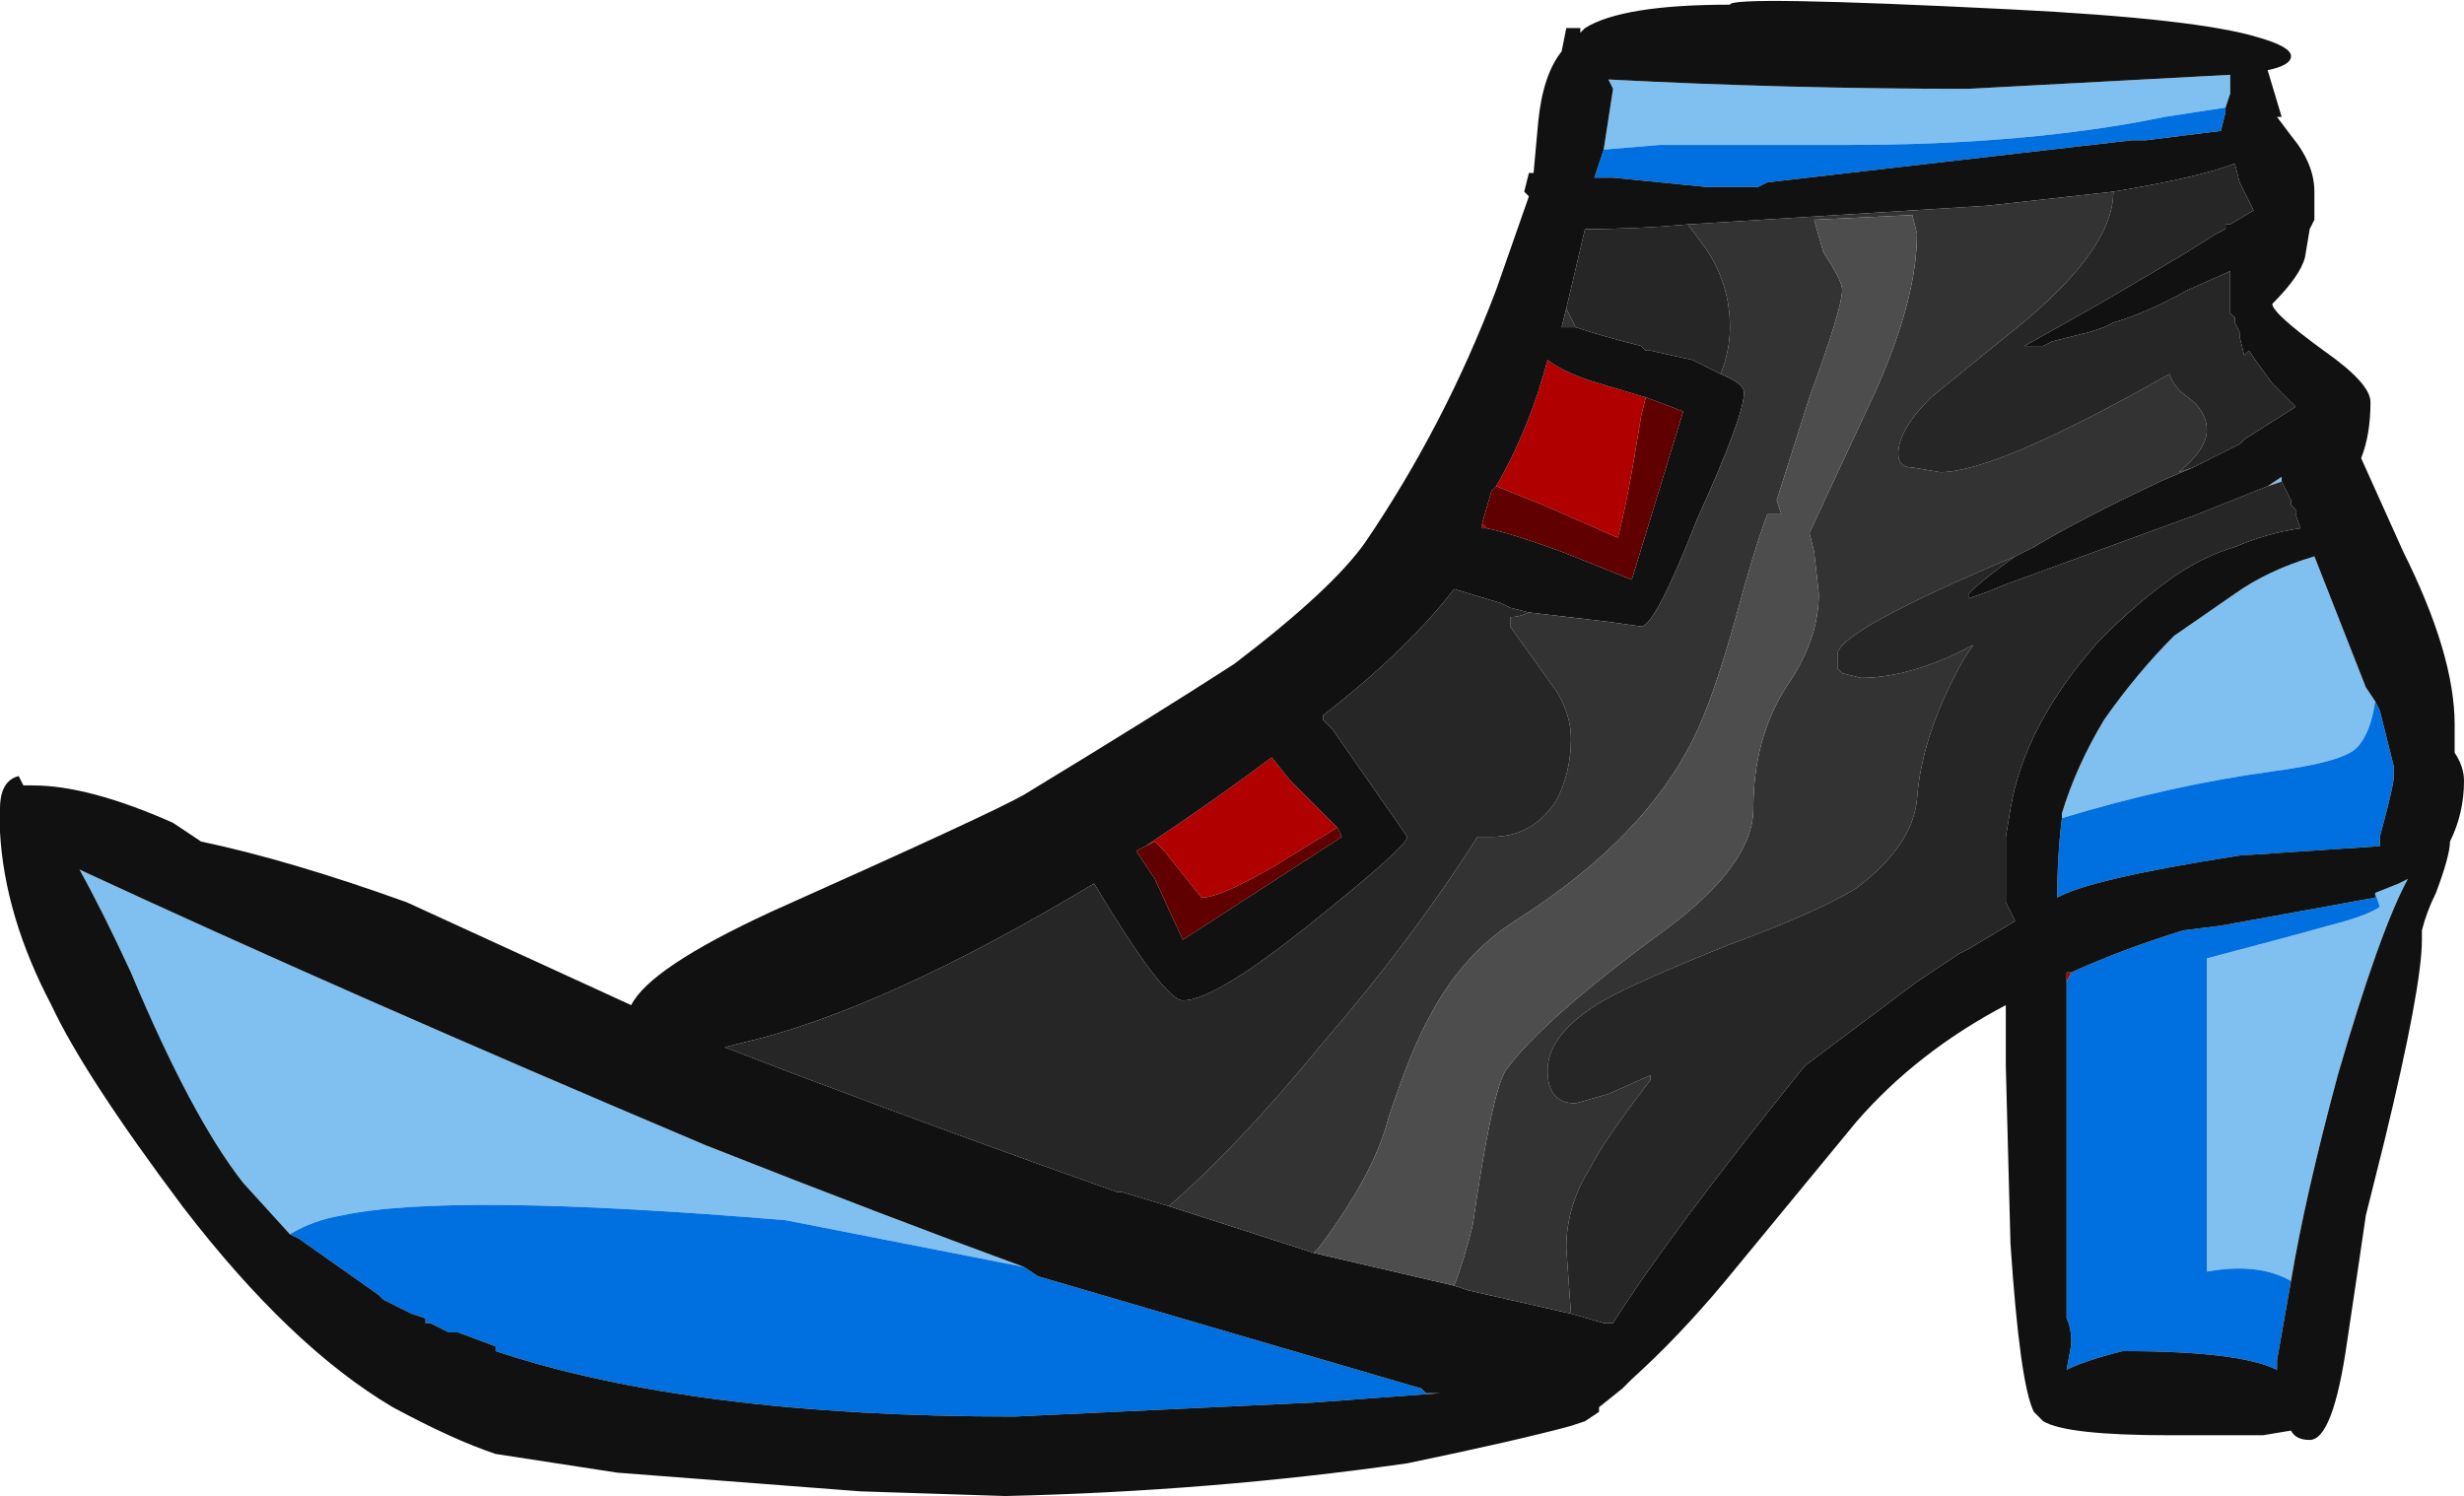 <?xml version="1.0" encoding="UTF-8" standalone="no"?>
<svg xmlns:ffdec="https://www.free-decompiler.com/flash" xmlns:xlink="http://www.w3.org/1999/xlink" ffdec:objectType="shape" height="16.0px" width="26.35px" xmlns="http://www.w3.org/2000/svg">
  <g transform="matrix(1.0, 0.0, 0.0, 1.0, 22.8, 11.05)">
    <path d="M1.0 -9.9 L0.35 -9.8 Q-1.1 -9.5 -3.05 -9.5 L-5.05 -9.5 -5.65 -9.45 -5.55 -10.1 -5.6 -10.2 Q-3.7 -10.1 -1.75 -10.1 L1.05 -10.25 1.05 -10.05 1.0 -9.9 M1.1 -7.65 L1.05 -7.7 1.1 -7.65 M1.45 -5.85 L1.6 -5.95 1.6 -5.9 1.45 -5.85 M-0.75 -2.3 L-0.75 -2.35 Q-0.6 -2.85 -0.3 -3.35 0.05 -3.85 0.45 -4.25 L1.1 -4.7 Q1.45 -4.95 1.95 -5.1 L2.5 -3.7 2.6 -3.55 Q2.55 -3.2 2.4 -3.05 2.25 -2.9 1.5 -2.8 0.4 -2.65 -0.75 -2.3 M1.7 2.65 Q1.35 2.45 0.8 2.55 L0.8 -0.8 Q1.75 -1.05 2.1 -1.15 2.5 -1.25 2.65 -1.35 L2.6 -1.5 2.85 -1.6 2.95 -1.65 Q2.65 -1.1 2.2 0.45 1.85 1.75 1.7 2.65 M-19.7 2.15 L-20.2 1.6 Q-20.75 0.9 -21.4 -0.65 -21.7 -1.3 -21.95 -1.75 -19.15 -0.45 -15.25 1.2 -13.35 1.95 -11.85 2.5 L-14.4 2.0 Q-18.0 1.7 -19.15 1.95 -19.45 2.0 -19.7 2.15" fill="#80c0f0" fill-rule="evenodd" stroke="none"/>
    <path d="M1.0 -9.9 L1.0 -9.85 0.95 -9.65 0.15 -9.55 0.0 -9.55 -3.9 -9.1 -4.0 -9.05 -4.05 -9.05 -4.55 -9.05 -5.55 -9.15 -5.75 -9.15 -5.65 -9.45 -5.05 -9.5 -3.05 -9.5 Q-1.1 -9.5 0.35 -9.8 L1.0 -9.9 M-0.75 -2.3 Q0.4 -2.65 1.5 -2.8 2.25 -2.9 2.4 -3.05 2.55 -3.2 2.6 -3.55 L2.65 -3.45 2.8 -2.85 2.8 -2.75 Q2.8 -2.65 2.65 -2.1 L2.65 -2.0 1.15 -1.9 Q-0.45 -1.65 -0.8 -1.45 -0.8 -1.9 -0.75 -2.3 M-0.65 -0.65 Q-0.1 -0.9 0.55 -1.1 L0.95 -1.15 2.6 -1.45 2.6 -1.5 2.65 -1.35 Q2.5 -1.25 2.1 -1.15 1.75 -1.05 0.8 -0.8 L0.8 2.55 Q1.35 2.45 1.7 2.65 L1.55 3.5 1.55 3.6 Q1.15 3.4 -0.1 3.4 -0.5 3.5 -0.7 3.6 -0.65 3.35 -0.65 3.3 -0.65 3.15 -0.7 3.05 L-0.7 -0.55 -0.65 -0.65 M-19.7 2.15 Q-19.45 2.0 -19.15 1.95 -18.0 1.7 -14.4 2.0 L-11.85 2.5 -11.7 2.6 -7.6 3.8 -7.55 3.85 -7.4 3.85 -8.75 3.95 -11.95 4.1 Q-15.4 4.1 -17.5 3.4 L-17.5 3.35 -17.9 3.2 -18.0 3.2 -18.2 3.1 -18.25 3.1 -18.25 3.05 -18.4 3.0 -18.7 2.85 -18.75 2.8 -19.6 2.2 -19.7 2.15" fill="#0070e0" fill-rule="evenodd" stroke="none"/>
    <path d="M-4.55 -9.05 L-4.05 -9.05 -4.55 -9.05 M-0.65 -0.65 L-0.7 -0.55 -0.7 -0.65 -0.65 -0.65 M-6.9 -5.4 L-6.95 -5.4 -6.95 -5.45 -6.9 -5.4 M-6.8 -5.85 Q-6.45 -6.45 -6.25 -7.2 -6.05 -7.05 -5.7 -6.95 L-5.2 -6.8 -5.25 -6.6 Q-5.4 -5.65 -5.5 -5.3 L-6.3 -5.65 -6.8 -5.85 M-10.55 -2.0 Q-9.8 -2.5 -9.2 -2.95 L-9.0 -2.7 -8.5 -2.2 -9.15 -1.8 Q-9.75 -1.45 -9.95 -1.45 L-10.35 -1.95 -10.45 -2.05 -10.55 -2.0" fill="#b00000" fill-rule="evenodd" stroke="none"/>
    <path d="M1.6 -9.8 L1.55 -9.8 1.7 -9.6 Q1.95 -9.3 1.95 -9.0 L1.95 -8.7 1.9 -8.6 1.85 -8.3 Q1.8 -8.1 1.5 -7.8 1.5 -7.7 2.05 -7.3 2.55 -6.95 2.55 -6.75 2.55 -6.4 2.45 -6.15 L2.9 -5.15 Q3.45 -4.05 3.45 -3.3 L3.45 -3.0 Q3.55 -2.85 3.55 -2.7 3.55 -2.35 3.4 -2.05 3.4 -1.9 3.25 -1.5 3.15 -1.3 3.1 -1.1 L3.1 -1.0 Q3.1 -0.5 2.7 1.15 L2.5 1.95 Q2.45 2.3 2.3 3.3 2.15 4.35 1.9 4.35 1.75 4.35 1.7 4.25 L1.4 4.3 0.4 4.3 Q-0.7 4.3 -0.95 4.15 L-1.05 4.05 Q-1.2 3.75 -1.3 2.25 L-1.35 0.35 -1.35 -0.3 Q-2.3 0.2 -2.95 0.95 L-4.35 2.65 Q-4.85 3.25 -5.35 3.7 L-5.45 3.8 -5.7 4.0 -5.7 4.05 -5.85 4.15 -6.0 4.2 Q-6.55 4.35 -7.75 4.6 -9.85 4.9 -12.05 4.95 L-13.6 4.9 -16.2 4.7 -17.5 4.5 Q-17.95 4.35 -18.6 4.0 -19.7 3.35 -20.85 1.85 -21.9 0.45 -22.25 -0.3 -22.75 -1.25 -22.8 -2.15 L-22.8 -2.4 Q-22.8 -2.7 -22.6 -2.75 L-22.55 -2.65 -22.45 -2.65 Q-21.85 -2.65 -20.95 -2.25 L-20.65 -2.05 Q-19.7 -1.85 -18.45 -1.4 L-16.05 -0.3 Q-15.85 -0.7 -14.55 -1.3 -12.2 -2.35 -11.85 -2.55 -10.45 -3.4 -9.6 -3.95 -8.55 -4.75 -8.2 -5.25 -7.35 -6.5 -6.8 -7.95 L-6.45 -8.95 -6.5 -9.0 -6.45 -9.2 -6.4 -9.2 -6.35 -9.75 Q-6.3 -10.25 -6.1 -10.5 L-6.05 -10.75 -5.9 -10.75 -5.9 -10.7 -5.85 -10.75 Q-5.45 -11.0 -4.3 -11.0 -4.3 -11.1 -1.3 -10.95 0.7 -10.85 1.35 -10.65 1.7 -10.55 1.7 -10.45 1.7 -10.35 1.45 -10.3 L1.6 -9.8 M-4.05 -9.05 L-4.0 -9.05 -3.9 -9.1 0.0 -9.55 0.15 -9.55 0.95 -9.65 1.0 -9.85 1.0 -9.9 1.05 -10.05 1.05 -10.25 -1.75 -10.1 Q-3.7 -10.1 -5.6 -10.2 L-5.55 -10.1 -5.65 -9.45 -5.75 -9.15 -5.55 -9.15 -4.55 -9.05 -4.05 -9.05 M1.05 -7.7 Q1.05 -7.8 1.05 -7.9 L1.05 -8.15 0.6 -7.95 Q0.15 -7.7 -0.2 -7.6 L-0.3 -7.55 -0.45 -7.5 -0.85 -7.4 -0.95 -7.35 -1.15 -7.35 -0.35 -7.8 0.5 -8.3 0.9 -8.55 1.0 -8.6 1.0 -8.65 1.05 -8.65 1.3 -8.8 1.15 -9.1 1.1 -9.3 Q0.7 -9.15 -0.2 -9.0 L-1.55 -8.85 -4.75 -8.65 Q-5.3 -8.6 -5.85 -8.6 L-6.05 -7.75 -6.1 -7.55 -5.95 -7.55 Q-5.65 -7.45 -5.25 -7.35 L-5.2 -7.3 -5.15 -7.3 -4.7 -7.2 -4.4 -7.05 Q-4.15 -6.95 -4.15 -6.85 -4.15 -6.6 -4.65 -5.5 -5.1 -4.35 -5.25 -4.35 L-5.6 -4.4 -6.45 -4.5 -6.65 -4.55 -6.75 -4.6 -7.25 -4.75 Q-7.75 -4.1 -8.65 -3.4 L-8.65 -3.35 -8.55 -3.25 -7.75 -2.1 Q-7.75 -2.0 -8.75 -1.2 -9.8 -0.35 -10.15 -0.35 -10.35 -0.35 -11.1 -1.6 -13.35 -0.25 -14.85 0.1 L-15.05 0.15 -14.4 0.4 Q-12.55 1.1 -10.85 1.7 L-10.8 1.7 -10.3 1.85 -8.75 2.35 -7.25 2.7 -7.1 2.75 -6.0 3.0 -5.65 3.1 -5.55 3.1 Q-4.95 2.15 -3.5 0.35 L-2.3 -0.55 -1.85 -0.85 -1.75 -0.9 -1.25 -1.2 -1.35 -1.4 -1.35 -2.1 -1.3 -2.4 Q-1.15 -3.3 -0.35 -4.2 0.05 -4.6 0.4 -4.85 0.75 -5.1 1.1 -5.2 1.45 -5.35 1.8 -5.4 L1.75 -5.55 1.75 -5.6 1.7 -5.65 1.7 -5.7 1.6 -5.9 1.6 -5.95 1.45 -5.85 0.7 -5.55 -1.35 -4.8 -1.6 -4.7 -1.75 -4.65 -1.75 -4.7 Q-1.6 -4.85 -1.25 -5.1 L-1.05 -5.2 Q-0.55 -5.5 0.3 -5.9 L0.65 -6.05 1.15 -6.3 1.2 -6.35 1.75 -6.7 1.5 -6.95 Q1.35 -7.15 1.25 -7.3 L1.2 -7.25 1.15 -7.45 1.15 -7.5 1.1 -7.6 1.1 -7.65 1.05 -7.7 M2.6 -3.55 L2.5 -3.7 1.95 -5.1 Q1.45 -4.95 1.1 -4.7 L0.45 -4.25 Q0.05 -3.85 -0.3 -3.35 -0.6 -2.85 -0.75 -2.35 L-0.75 -2.3 Q-0.8 -1.9 -0.8 -1.45 -0.45 -1.65 1.15 -1.9 L2.65 -2.0 2.65 -2.1 Q2.8 -2.65 2.8 -2.75 L2.8 -2.85 2.65 -3.45 2.6 -3.55 M2.6 -1.5 L2.6 -1.45 0.95 -1.15 0.55 -1.1 Q-0.1 -0.9 -0.65 -0.65 L-0.7 -0.65 -0.7 -0.55 -0.7 3.05 Q-0.65 3.15 -0.65 3.3 -0.65 3.35 -0.7 3.6 -0.5 3.5 -0.1 3.4 1.15 3.4 1.55 3.6 L1.55 3.5 1.7 2.65 Q1.85 1.75 2.2 0.45 2.65 -1.1 2.95 -1.65 L2.85 -1.6 2.6 -1.5 M-11.85 2.5 Q-13.35 1.95 -15.25 1.2 -19.15 -0.45 -21.95 -1.75 -21.7 -1.3 -21.4 -0.65 -20.75 0.9 -20.2 1.6 L-19.7 2.15 -19.6 2.2 -18.75 2.8 -18.7 2.85 -18.4 3.0 -18.25 3.05 -18.25 3.1 -18.2 3.1 -18.0 3.2 -17.9 3.2 -17.5 3.35 -17.5 3.4 Q-15.4 4.1 -11.95 4.1 L-8.75 3.95 -7.4 3.85 -7.55 3.85 -7.6 3.8 -11.7 2.6 -11.85 2.5 M-6.95 -5.45 L-6.95 -5.4 -6.9 -5.4 Q-6.65 -5.35 -6.1 -5.15 L-5.35 -4.85 -4.8 -6.65 -5.2 -6.8 -5.7 -6.95 Q-6.05 -7.05 -6.25 -7.2 -6.45 -6.45 -6.8 -5.85 L-6.85 -5.8 -6.95 -5.45 M-8.5 -2.2 L-9.0 -2.7 -9.2 -2.95 Q-9.8 -2.5 -10.55 -2.0 L-10.65 -1.95 -10.45 -1.65 Q-10.2 -1.1 -10.15 -1.0 L-8.45 -2.1 -8.5 -2.2" fill="#111111" fill-rule="evenodd" stroke="none"/>
    <path d="M-0.2 -9.0 Q-0.2 -8.35 -1.35 -7.45 L-2.15 -6.8 Q-2.5 -6.45 -2.5 -6.2 -2.5 -6.05 -2.35 -6.05 L-2.05 -6.0 Q-1.45 -6.0 0.4 -7.05 0.45 -6.9 0.6 -6.8 0.8 -6.65 0.8 -6.45 0.8 -6.25 0.5 -6.0 L0.65 -6.05 0.3 -5.9 Q-0.55 -5.5 -1.05 -5.2 L-1.25 -5.1 Q-3.15 -4.3 -3.15 -4.05 L-3.15 -3.9 -3.1 -3.85 -2.9 -3.8 Q-2.45 -3.8 -1.9 -4.05 L-1.7 -4.15 -1.8 -4.0 Q-2.25 -3.2 -2.3 -2.5 -2.35 -2.0 -2.95 -1.55 -3.35 -1.3 -4.3 -0.95 -5.3 -0.55 -5.65 -0.35 -6.25 0.0 -6.25 0.4 -6.25 0.75 -5.95 0.75 L-5.6 0.65 -5.15 0.45 -5.15 0.5 Q-5.65 1.15 -5.8 1.45 -6.05 1.85 -6.05 2.3 L-6.0 3.0 -7.1 2.75 -7.25 2.7 Q-7.15 2.45 -7.05 2.05 -6.85 0.65 -6.7 0.4 -6.3 -0.15 -5.0 -1.1 -4.05 -1.8 -4.05 -2.4 -4.05 -3.15 -3.7 -3.7 -3.35 -4.2 -3.35 -4.7 L-3.4 -5.15 -3.45 -5.35 -2.75 -6.85 Q-2.3 -7.85 -2.3 -8.55 L-2.35 -8.75 -3.4 -8.7 -3.3 -8.35 Q-3.1 -8.05 -3.1 -7.95 -3.1 -7.75 -3.45 -6.8 L-3.8 -5.7 -3.75 -5.55 -3.9 -5.55 Q-4.05 -5.15 -4.25 -4.4 -4.45 -3.7 -4.6 -3.35 -5.1 -2.15 -6.6 -1.2 -7.15 -0.85 -7.5 -0.2 -7.7 0.15 -7.95 0.9 -8.1 1.5 -8.7 2.3 L-8.75 2.35 -10.3 1.85 Q-9.55 1.2 -8.65 0.1 -7.7 -1.0 -7.0 -2.1 L-6.85 -2.1 Q-6.4 -2.1 -6.15 -2.5 -6.0 -2.8 -6.0 -3.15 -6.0 -3.4 -6.15 -3.65 L-6.65 -4.35 -6.65 -4.45 Q-6.55 -4.45 -6.45 -4.5 L-5.6 -4.4 -5.25 -4.35 Q-5.1 -4.35 -4.65 -5.5 -4.15 -6.6 -4.15 -6.85 -4.15 -6.95 -4.4 -7.05 -4.3 -7.3 -4.3 -7.55 -4.3 -8.05 -4.6 -8.45 L-4.75 -8.65 -1.55 -8.85 -0.2 -9.0 M-1.75 -0.9 L-1.85 -0.85 -1.75 -0.9 M-8.65 -3.35 L-8.65 -3.4 -8.65 -3.35 M-5.95 -7.55 L-6.1 -7.55 -6.05 -7.75 -5.95 -7.55" fill="#333333" fill-rule="evenodd" stroke="none"/>
    <path d="M-0.2 -9.0 Q0.7 -9.15 1.1 -9.3 L1.15 -9.1 1.3 -8.8 1.05 -8.65 1.0 -8.65 1.0 -8.6 0.9 -8.55 0.5 -8.3 -0.35 -7.8 -1.15 -7.35 -0.95 -7.35 -0.85 -7.4 -0.45 -7.5 -0.3 -7.55 -0.2 -7.6 Q0.15 -7.7 0.6 -7.95 L1.05 -8.15 1.05 -7.9 Q1.05 -7.8 1.05 -7.7 L1.1 -7.65 1.1 -7.6 1.15 -7.5 1.15 -7.45 1.2 -7.25 1.25 -7.3 Q1.35 -7.15 1.5 -6.95 L1.75 -6.7 1.2 -6.35 1.15 -6.3 0.65 -6.05 0.5 -6.0 Q0.8 -6.25 0.8 -6.45 0.8 -6.65 0.6 -6.8 0.45 -6.9 0.4 -7.05 -1.45 -6.0 -2.05 -6.0 L-2.35 -6.05 Q-2.5 -6.05 -2.5 -6.2 -2.5 -6.45 -2.15 -6.8 L-1.35 -7.45 Q-0.2 -8.35 -0.2 -9.0 M1.45 -5.85 L1.6 -5.9 1.7 -5.7 1.7 -5.65 1.75 -5.6 1.75 -5.55 1.8 -5.4 Q1.45 -5.35 1.1 -5.2 0.75 -5.1 0.4 -4.85 0.05 -4.6 -0.35 -4.2 -1.15 -3.3 -1.3 -2.4 L-1.35 -2.1 -1.35 -1.4 -1.25 -1.2 -1.75 -0.9 -1.85 -0.85 -2.3 -0.55 -3.5 0.35 Q-4.95 2.15 -5.55 3.1 L-5.65 3.1 -6.0 3.0 -6.05 2.3 Q-6.05 1.85 -5.8 1.45 -5.65 1.15 -5.15 0.5 L-5.15 0.45 -5.6 0.65 -5.95 0.75 Q-6.25 0.75 -6.25 0.4 -6.25 0.0 -5.65 -0.35 -5.3 -0.55 -4.3 -0.95 -3.35 -1.3 -2.95 -1.55 -2.35 -2.0 -2.3 -2.5 -2.25 -3.2 -1.8 -4.0 L-1.7 -4.15 -1.9 -4.05 Q-2.45 -3.8 -2.9 -3.8 L-3.1 -3.85 -3.15 -3.9 -3.15 -4.05 Q-3.15 -4.3 -1.25 -5.1 -1.6 -4.85 -1.75 -4.7 L-1.75 -4.65 -1.6 -4.7 -1.35 -4.8 0.7 -5.55 1.45 -5.85 M-10.3 1.85 L-10.8 1.7 -10.85 1.7 Q-12.55 1.1 -14.4 0.4 L-15.05 0.15 -14.85 0.1 Q-13.35 -0.25 -11.1 -1.6 -10.35 -0.35 -10.15 -0.35 -9.8 -0.35 -8.75 -1.2 -7.75 -2.0 -7.75 -2.1 L-8.55 -3.25 -8.65 -3.35 -8.65 -3.4 Q-7.75 -4.1 -7.25 -4.75 L-6.75 -4.6 -6.65 -4.55 -6.45 -4.5 Q-6.55 -4.45 -6.65 -4.45 L-6.65 -4.35 -6.15 -3.65 Q-6.0 -3.4 -6.0 -3.15 -6.0 -2.8 -6.15 -2.5 -6.4 -2.1 -6.85 -2.1 L-7.0 -2.1 Q-7.7 -1.0 -8.65 0.1 -9.55 1.2 -10.3 1.85 M-4.4 -7.05 L-4.7 -7.2 -5.15 -7.3 -5.2 -7.3 -5.25 -7.35 Q-5.65 -7.45 -5.95 -7.55 L-6.05 -7.75 -5.85 -8.6 Q-5.3 -8.6 -4.75 -8.65 L-4.6 -8.45 Q-4.3 -8.05 -4.3 -7.55 -4.3 -7.3 -4.4 -7.05" fill="#262626" fill-rule="evenodd" stroke="none"/>
    <path d="M-7.25 2.7 L-8.75 2.35 -8.7 2.3 Q-8.1 1.5 -7.95 0.9 -7.7 0.15 -7.5 -0.2 -7.15 -0.85 -6.6 -1.2 -5.1 -2.15 -4.6 -3.35 -4.45 -3.7 -4.25 -4.4 -4.05 -5.15 -3.9 -5.55 L-3.75 -5.55 -3.8 -5.7 -3.45 -6.8 Q-3.1 -7.75 -3.1 -7.95 -3.1 -8.05 -3.3 -8.35 L-3.4 -8.7 -2.35 -8.75 -2.3 -8.55 Q-2.3 -7.85 -2.75 -6.85 L-3.45 -5.35 -3.4 -5.15 -3.35 -4.7 Q-3.35 -4.2 -3.7 -3.7 -4.05 -3.15 -4.05 -2.4 -4.05 -1.8 -5.0 -1.1 -6.3 -0.15 -6.7 0.4 -6.85 0.65 -7.05 2.05 -7.15 2.45 -7.25 2.7" fill="#4d4d4d" fill-rule="evenodd" stroke="none"/>
    <path d="M-6.9 -5.4 L-6.95 -5.45 -6.85 -5.8 -6.8 -5.85 -6.3 -5.65 -5.5 -5.3 Q-5.4 -5.65 -5.25 -6.6 L-5.2 -6.8 -4.8 -6.65 -5.35 -4.85 -6.1 -5.15 Q-6.65 -5.35 -6.9 -5.4 M-10.55 -2.0 L-10.45 -2.05 -10.35 -1.95 -9.95 -1.45 Q-9.75 -1.45 -9.15 -1.8 L-8.5 -2.2 -8.45 -2.1 -10.15 -1.0 Q-10.2 -1.1 -10.45 -1.65 L-10.65 -1.95 -10.55 -2.0" fill="#600000" fill-rule="evenodd" stroke="none"/>
  </g>
</svg>
